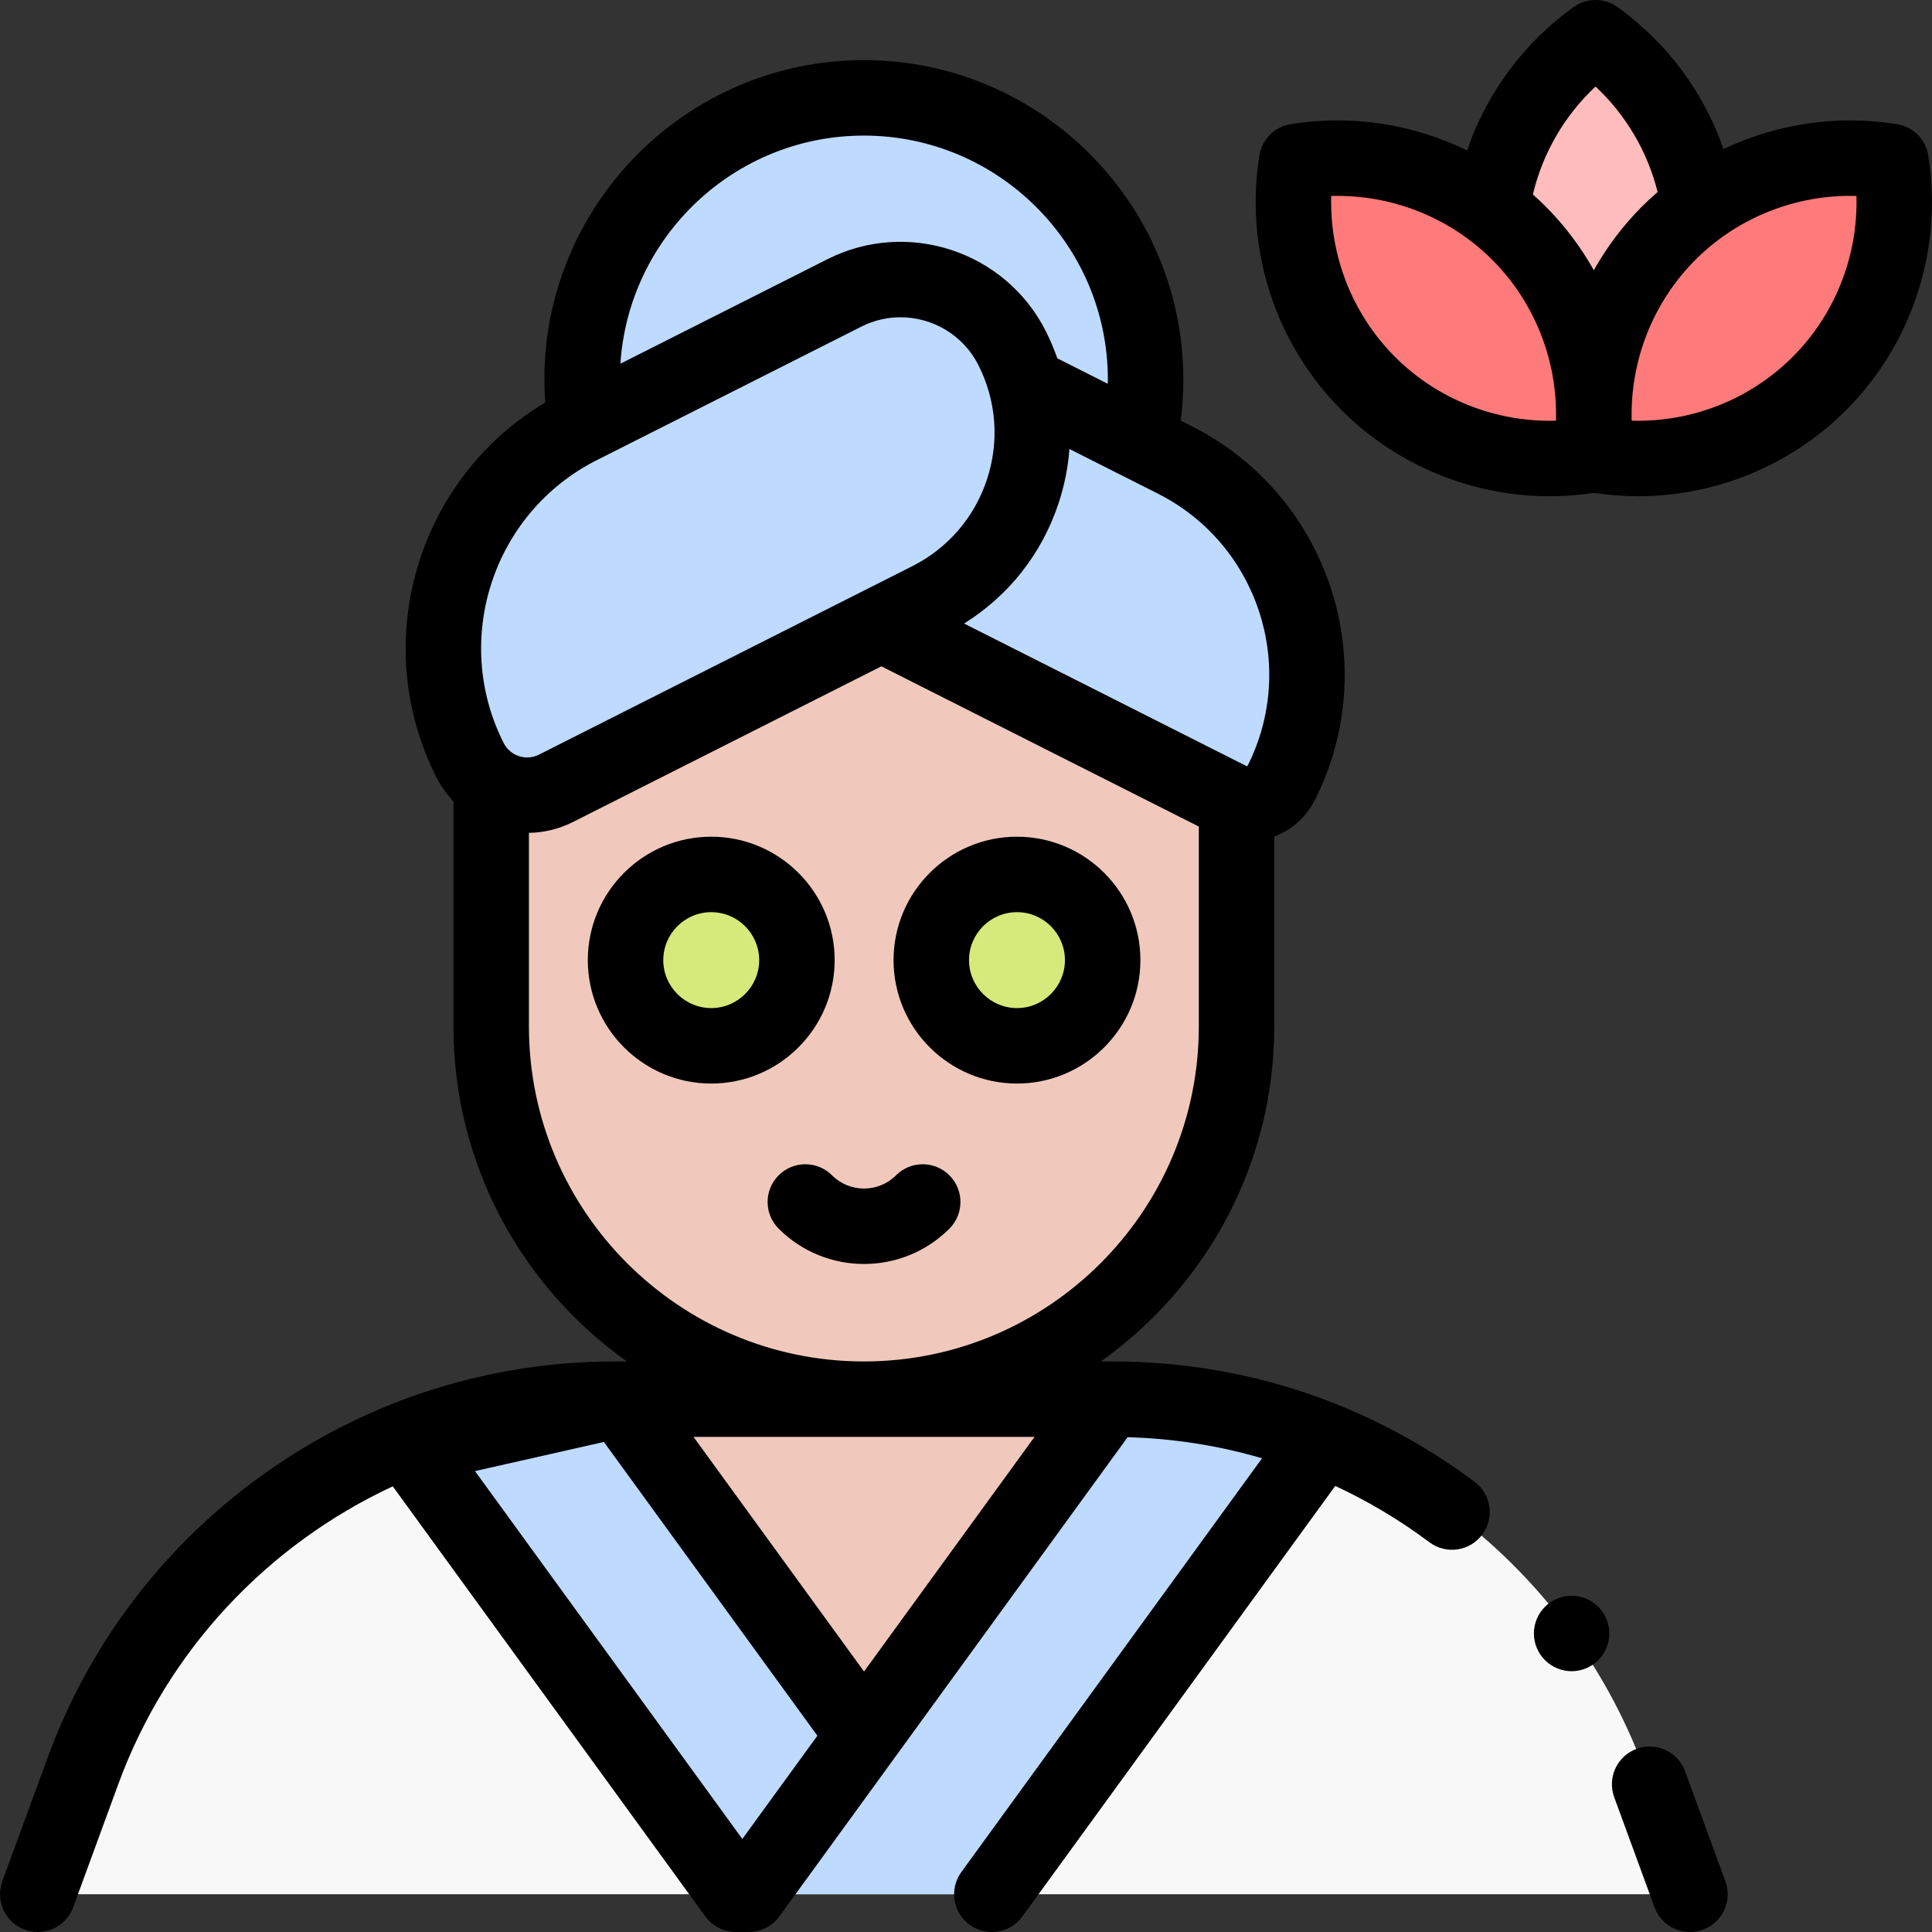 <svg id="Capa_1" enable-background="new 0 0 512.003 512.003" height="512" viewBox="0 0 512.003 512.003" width="512" xmlns="http://www.w3.org/2000/svg"><rect x="0" y="0" width="512.003" height="512.003" fill="#333333" stroke="none"/><g id="XMLID_1538_"><g id="XMLID_2292_"><circle id="XMLID_585_" cx="228.933" cy="100.599" fill="#bedaff" r="74.667"/></g><g id="XMLID_2249_"><path id="XMLID_584_" d="m447.859 502-11.972-32.676c-21.683-59.178-78.004-98.526-141.03-98.526h-65.924-65.923c-63.025 0-119.347 39.347-141.03 98.526l-11.972 32.676z" fill="#f8f8f8"/></g><g id="XMLID_2247_"><g id="XMLID_2248_"><path d="m226.721 456.876-62.459-85.945-55.403 12.521 86.154 118.548z" fill="#bedaff"/></g></g><g id="XMLID_2245_"><g id="XMLID_2246_"><path d="m198.441 502 95.164-131.069 55.403 12.521-86.154 118.548z" fill="#bedaff"/></g></g><g id="XMLID_2244_"><path id="XMLID_143_" d="m211.422 95.923.17-.337c5.344-10.587 18.258-14.837 28.844-9.493l70.928 35.801c31.417 15.858 44.03 54.181 28.172 85.598-2.527 5.006-8.634 7.016-13.64 4.489l-91.472-46.171c-25.651-12.947-35.949-44.236-23.002-69.887z" fill="#bedaff"/></g><g id="XMLID_2243_"><path id="XMLID_6_" d="m327.697 208.91v63.125c0 54.546-44.218 98.764-98.764 98.764-54.546 0-98.764-44.218-98.764-98.764v-63.125l98.764-40.145z" fill="#f0c9bc"/></g><g id="XMLID_2241_"><g id="XMLID_2242_"><circle id="XMLID_8_" cx="188.487" cy="254.444" fill="#d5ea7a" r="22.709"/></g></g><g id="XMLID_2236_"><g id="XMLID_2237_"><circle cx="269.512" cy="254.444" fill="#d5ea7a" r="22.709"/></g></g><g id="XMLID_1413_"><path d="m268.223 92.26c-8.236-16.317-28.139-22.867-44.456-14.632l-70.12 35.393c-32.445 16.376-45.47 55.954-29.094 88.398 4.219 8.359 14.417 11.716 22.776 7.496l98.935-49.938c24.488-12.358 34.319-42.229 21.959-66.717z" fill="#bedaff"/></g><g id="XMLID_2117_"><path d="m156.76 370.931 70.77 97.38-21.676 33.689 95.253-131.069z" fill="#f0c9bc"/></g><g id="XMLID_2523_"><g id="XMLID_2529_"><ellipse id="XMLID_130_" cx="422.833" cy="65.068" fill="#ffbcbc" rx="28.206" ry="55.068"/></g><g id="XMLID_2527_"><ellipse id="XMLID_126_" cx="462.195" cy="81.709" fill="#ff7a7a" rx="55.068" ry="28.206" transform="matrix(.707 -.707 .707 .707 77.597 350.753)"/></g><g id="XMLID_2525_"><ellipse id="XMLID_110_" cx="382.57" cy="81.709" fill="#ff7a7a" rx="28.206" ry="55.068" transform="matrix(.707 -.707 .707 .707 54.276 294.45)"/></g></g><g id="XMLID_586_"><path id="XMLID_589_" d="m221.195 254.444c0-18.036-14.673-32.708-32.709-32.708-18.035 0-32.708 14.673-32.708 32.708 0 18.036 14.673 32.709 32.708 32.709 18.036 0 32.709-14.673 32.709-32.709zm-32.709 12.709c-7.007 0-12.708-5.701-12.708-12.709 0-7.007 5.701-12.708 12.708-12.708 7.008 0 12.709 5.701 12.709 12.708 0 7.008-5.701 12.709-12.709 12.709z"/><path id="XMLID_592_" d="m302.22 254.444c0-18.036-14.673-32.708-32.708-32.708-18.036 0-32.709 14.673-32.709 32.708 0 18.036 14.673 32.709 32.709 32.709s32.708-14.673 32.708-32.709zm-32.708 12.709c-7.008 0-12.709-5.701-12.709-12.709 0-7.007 5.701-12.708 12.709-12.708 7.007 0 12.708 5.701 12.708 12.708 0 7.008-5.701 12.709-12.708 12.709z"/><path id="XMLID_593_" d="m237.458 311.47c-4.676 4.677-12.284 4.675-16.96 0-3.906-3.904-10.236-3.904-14.143 0-3.905 3.905-3.905 10.237 0 14.143 6.237 6.236 14.43 9.355 22.623 9.355 8.192 0 16.385-3.119 22.622-9.355 3.905-3.905 3.905-10.237 0-14.143-3.906-3.904-10.236-3.904-14.142 0z"/><path id="XMLID_598_" d="m390.788 392.699c-27.913-20.869-61.086-31.899-95.931-31.899h-3.138c27.801-19.722 45.978-52.159 45.978-88.764v-50.331c4.683-1.796 8.49-5.198 10.766-9.707 18.317-36.289 3.696-80.714-32.593-99.031l-2.971-1.5c.461-3.596.701-7.229.701-10.868 0-46.686-37.981-84.667-84.667-84.667s-84.667 37.981-84.667 84.667c0 2.024.081 4.052.225 6.074-33.875 20.166-46.895 63.534-28.866 99.254 1.221 2.419 2.764 4.57 4.544 6.437v59.672c0 36.604 18.177 69.042 45.978 88.764h-3.138c-32.982 0-64.708 9.984-91.745 28.873-27.038 18.89-47.327 45.243-58.674 76.212l-11.972 32.675c-1.9 5.186.764 10.93 5.949 12.83 1.136.416 2.297.613 3.439.613 4.076 0 7.906-2.512 9.391-6.562l11.973-32.676c13.012-35.517 39.687-63.489 72.719-78.867l82.834 113.981c1.882 2.589 4.89 4.121 8.09 4.121h3.429c3.2 0 6.208-1.532 8.09-4.121l92.297-127.001c12.202.337 24.146 2.214 35.628 5.587l-79.691 109.656c-3.246 4.468-2.257 10.722 2.211 13.969 1.775 1.29 3.832 1.911 5.871 1.911 3.092 0 6.141-1.43 8.098-4.122l82.913-114.09c8.725 4.063 17.082 9.041 24.956 14.927 4.421 3.309 10.69 2.402 13.996-2.021s2.401-10.69-2.023-13.996zm-60.179-189.714c-.033.065-.143.102-.208.068l-74.911-37.812c11.843-7.369 20.656-18.538 25.07-31.948 1.546-4.698 2.494-9.497 2.854-14.306l23.444 11.833c26.444 13.349 37.098 45.722 23.751 72.165zm-101.676-167.053c35.657 0 64.667 29.009 64.667 64.667 0 .371-.024.741-.031 1.112l-13.364-6.745c-.86-2.447-1.869-4.858-3.057-7.211h.001c-10.707-21.213-36.679-29.761-57.89-19.053l-54.842 27.681c2.183-33.698 30.277-60.451 64.516-60.451zm-70.781 86.017 70.12-35.393c3.328-1.68 6.874-2.475 10.369-2.475 8.445 0 16.596 4.645 20.653 12.685h.001c4.774 9.459 5.579 20.211 2.267 30.275s-10.346 18.236-19.804 23.01l-98.936 49.938c-3.425 1.728-7.615.349-9.343-3.075-13.865-27.47-2.797-61.099 24.673-74.965zm-17.982 150.087v-51.316c3.937-.064 7.92-.987 11.665-2.877l81.742-41.259 84.121 42.46v52.991c0 48.944-39.819 88.764-88.764 88.764s-88.764-39.819-88.764-88.763zm56.557 215.313-70.851-97.491 34.166-7.722 56.573 77.846zm-12.932-106.55h90.365l-45.182 62.172z"/><path id="XMLID_604_" d="m446.566 469.405c-1.901-5.187-7.647-7.85-12.83-5.949-5.186 1.9-7.85 7.645-5.949 12.83l10.683 29.155c1.484 4.051 5.313 6.562 9.391 6.562 1.143 0 2.305-.197 3.439-.613 5.186-1.9 7.85-7.645 5.949-12.83z"/><path id="XMLID_607_" d="m511.006 41.176c-.688-4.255-4.023-7.591-8.277-8.278-15.812-2.552-31.863-.113-45.995 6.606-5.186-15.012-14.846-28.082-28.046-37.612-3.496-2.523-8.213-2.523-11.707 0-13.3 9.601-23.018 22.81-28.174 37.978-14.317-7.002-30.665-9.574-46.769-6.973-4.254.687-7.59 4.023-8.277 8.278-3.983 24.666 4.164 49.918 21.795 67.548 14.684 14.684 34.648 22.789 55.163 22.789 3.878 0 7.779-.302 11.665-.892 3.887.59 7.786.892 11.665.892 20.513 0 40.48-8.106 55.163-22.789 17.63-17.629 25.777-42.881 21.794-67.547zm-88.172-18.247c8.085 7.579 13.764 17.213 16.456 27.954-1.409 1.218-2.784 2.484-4.11 3.81-5.074 5.074-9.357 10.781-12.797 16.921-3.44-6.14-7.723-11.848-12.797-16.921-1.091-1.091-2.212-2.145-3.359-3.163 2.624-10.998 8.364-20.873 16.607-28.601zm-10.482 88.562c-15.866.45-31.353-5.605-42.655-16.909-11.304-11.303-17.361-26.827-16.909-42.655 15.833-.442 31.352 5.604 42.655 16.909 11.304 11.303 17.361 26.827 16.909 42.655zm62.716-16.909c-11.303 11.304-26.779 17.359-42.655 16.909-.452-15.828 5.605-31.352 16.909-42.655 11.305-11.305 26.826-17.357 42.655-16.909.452 15.827-5.605 31.352-16.909 42.655z"/><path id="XMLID_610_" d="m416.498 422.88c-2.631 0-5.211 1.07-7.07 2.93-1.86 1.87-2.93 4.44-2.93 7.08 0 2.63 1.069 5.2 2.93 7.061 1.859 1.869 4.439 2.939 7.07 2.939 2.63 0 5.21-1.07 7.069-2.939 1.86-1.86 2.931-4.431 2.931-7.061s-1.07-5.21-2.931-7.08c-1.859-1.859-4.439-2.93-7.069-2.93z"/></g></g></svg>